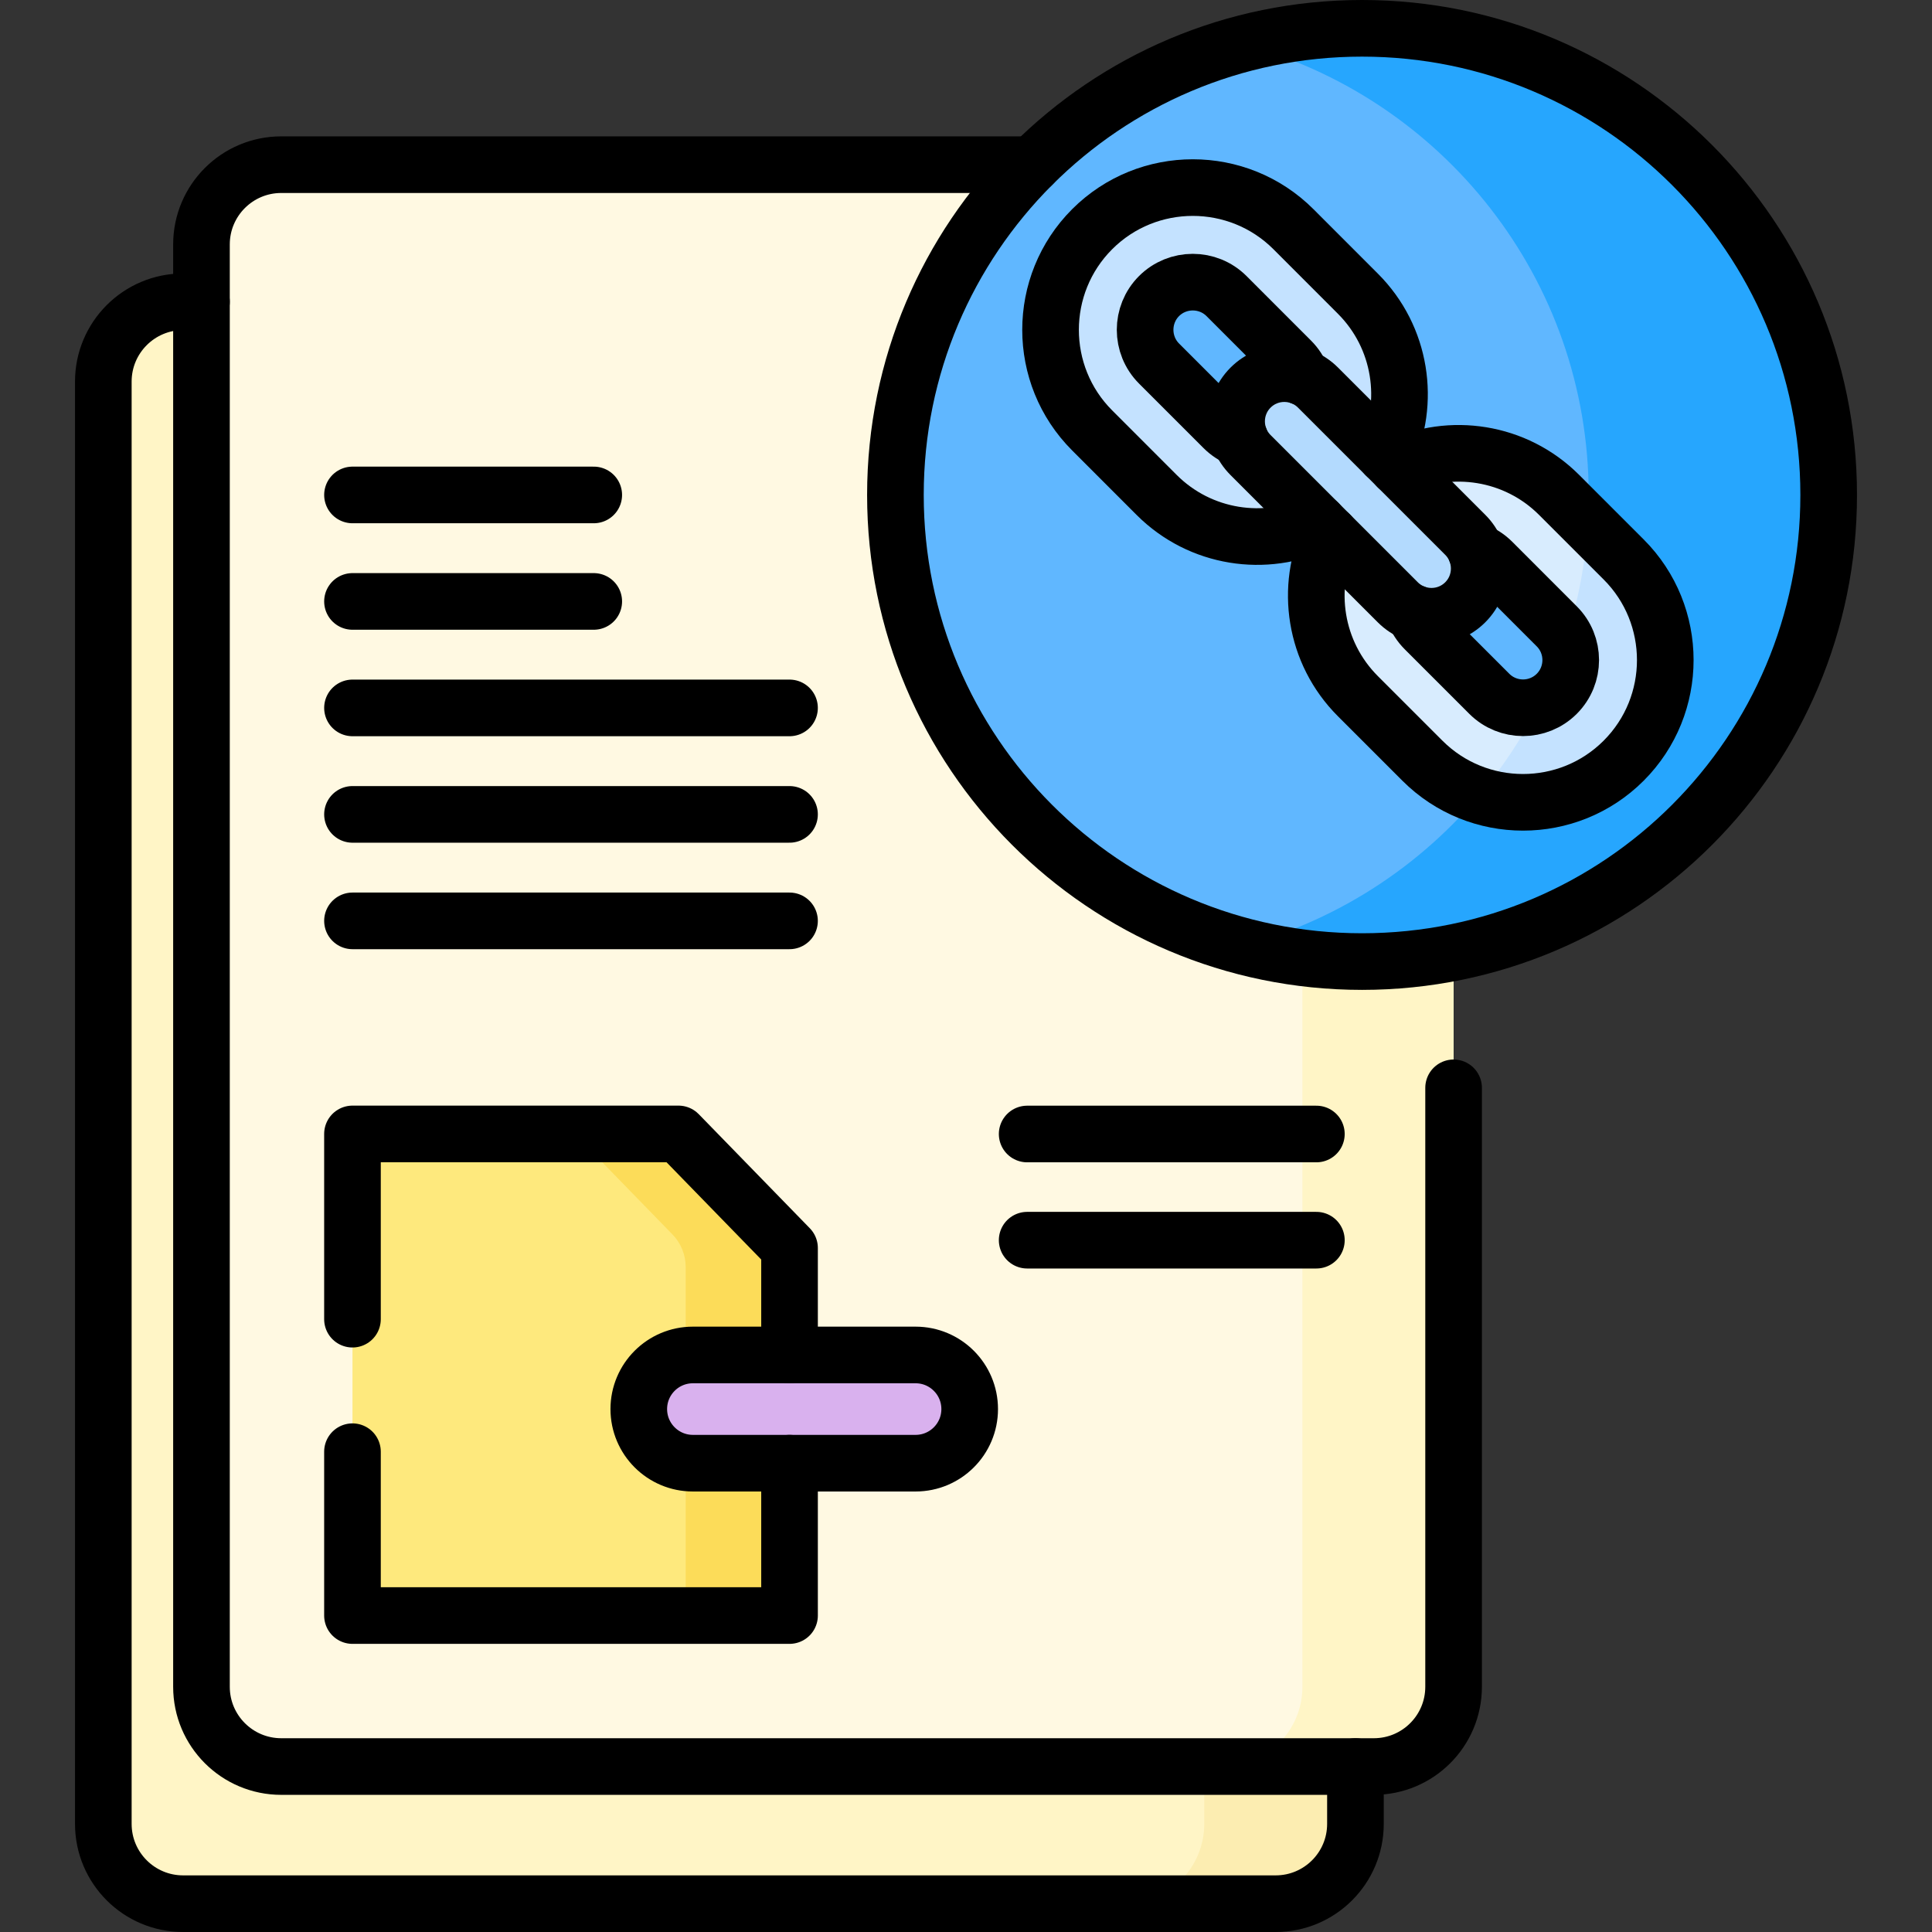 <svg version="1.1" id="Capa_1" xmlns="http://www.w3.org/2000/svg" xmlns:xlink="http://www.w3.org/1999/xlink" x="0px" y="0px" viewBox="0 0 511.791 511.791" style="enable-background:new 0 0 511.791 511.791;" xml:space="preserve">
<rect x="0" y="0" width="511.791" height="511.791" fill="#333333" stroke="none"/>
<g>
	<g>
		<path style="fill:#FFF5C6;" d="M337.923,504.291H48.51c-11.673,0-21.137-9.463-21.137-21.137V101.082&#10;&#9;&#9;&#9;c0-11.673,9.463-21.137,21.137-21.137h289.412c11.673,0,21.137,9.463,21.137,21.137v382.072&#10;&#9;&#9;&#9;C359.059,494.828,349.596,504.291,337.923,504.291z"/>
		<path style="fill:#FCEDB1;" d="M359.06,101.081v382.07c0,11.68-9.46,21.14-21.14,21.14h-40.04c11.67,0,21.13-9.46,21.13-21.14&#10;&#9;&#9;&#9;v-382.07c0-11.67-9.46-21.14-21.13-21.14h40.04C349.6,79.941,359.06,89.411,359.06,101.081z"/>
		<path style="fill:#FFF9E2;" d="M363.923,467.964H74.51c-11.673,0-21.137-9.463-21.137-21.137V64.755&#10;&#9;&#9;&#9;c0-11.673,9.463-21.137,21.137-21.137h289.412c11.673,0,21.137,9.463,21.137,21.137v382.072&#10;&#9;&#9;&#9;C385.059,458.501,375.596,467.964,363.923,467.964z"/>
		<path style="fill:#FFF5C6;" d="M385.06,64.751v382.08c0,11.67-9.46,21.13-21.14,21.13h-40.04c11.67,0,21.13-9.46,21.13-21.13&#10;&#9;&#9;&#9;V64.751c0-11.67-9.46-21.13-21.13-21.13h40.04C375.6,43.621,385.06,53.081,385.06,64.751z"/>
		<g>
			<path style="fill:#60B7FF;" d="M484.421,131.111c0.024,68.076-55.168,123.607-123.611,123.611&#10;&#9;&#9;&#9;&#9;c-68.44-0.007-123.633-55.537-123.611-123.611C237.198,62.842,292.54,7.5,360.81,7.5S484.421,62.842,484.421,131.111z"/>
		</g>
		<g>
			<path style="fill:#26A6FE;" d="M484.42,131.111c0.03,68.08-55.17,123.61-123.61,123.61c-11,0-21.65-1.43-31.79-4.12&#10;&#9;&#9;&#9;&#9;c52.97-14.05,91.85-62.35,91.83-119.49c0-57.28-38.96-105.46-91.83-119.48c10.14-2.7,20.8-4.13,31.79-4.13&#10;&#9;&#9;&#9;&#9;C429.08,7.501,484.42,62.841,484.42,131.111z"/>
		</g>
		<g>
			<g>
				<g>
					<g>
						<path style="fill:#C4E2FF;" d="M359.712,131.112c-14.698,14.698-38.613,14.698-53.311,0l-17.086-17.086&#10;&#9;&#9;&#9;&#9;&#9;&#9;&#9;c-14.698-14.698-14.698-38.613,0-53.311c14.698-14.698,38.614-14.698,53.312,0L359.713,77.8&#10;&#9;&#9;&#9;&#9;&#9;&#9;&#9;C374.411,92.498,374.411,116.413,359.712,131.112z M307.035,78.434c-4.928,4.928-4.927,12.945,0,17.873l17.086,17.086&#10;&#9;&#9;&#9;&#9;&#9;&#9;&#9;c4.928,4.928,12.945,4.928,17.873,0c4.928-4.928,4.928-12.946,0-17.873l-17.086-17.086&#10;&#9;&#9;&#9;&#9;&#9;&#9;&#9;C319.98,73.506,311.962,73.506,307.035,78.434z"/>
					</g>
				</g>
				<g>
					<g>
						<path style="fill:#D8ECFE;" d="M430.109,201.509c-14.698,14.698-38.613,14.698-53.311,0l-17.086-17.086&#10;&#9;&#9;&#9;&#9;&#9;&#9;&#9;c-14.698-14.698-14.698-38.613,0-53.311c14.698-14.698,38.614-14.698,53.312,0l17.086,17.086&#10;&#9;&#9;&#9;&#9;&#9;&#9;&#9;C444.808,162.895,444.808,186.81,430.109,201.509z M377.432,148.831c-4.928,4.928-4.927,12.945,0,17.873l17.086,17.086&#10;&#9;&#9;&#9;&#9;&#9;&#9;&#9;c4.928,4.928,12.945,4.928,17.873,0s4.928-12.946,0-17.873l-17.086-17.086C390.377,143.903,382.359,143.903,377.432,148.831z"/>
					</g>
				</g>
				<g>
					<g>
						<path style="fill:#C4E2FF;" d="M430.11,148.201l-9.49-9.49c-0.64,10.62-2.63,20.89-5.79,30.63c2.28,4.7,1.46,10.55-2.44,14.45&#10;&#9;&#9;&#9;&#9;&#9;&#9;&#9;c-1.39,1.39-3.02,2.39-4.76,2.99c-4.34,8.6-9.66,16.62-15.8,23.93c13.05,4.21,27.94,1.14,38.28-9.2&#10;&#9;&#9;&#9;&#9;&#9;&#9;&#9;C444.81,186.811,444.81,162.891,430.11,148.201z"/>
					</g>
				</g>
				<path style="fill:#B3DAFE;" d="M388.148,159.547L388.148,159.547c-4.935,4.935-12.937,4.935-17.873,0l-38.997-38.997&#10;&#9;&#9;&#9;&#9;&#9;c-4.935-4.935-4.935-12.937,0-17.873l0,0c4.935-4.935,12.937-4.935,17.873,0l38.997,38.997&#10;&#9;&#9;&#9;&#9;&#9;C393.083,146.609,393.083,154.611,388.148,159.547z"/>
			</g>
		</g>
		<polygon style="fill:#FEE97D;" points="209.145,427.964 93.374,427.964 93.374,300.379 179.734,300.379 209.145,330.6 &#9;&#9;"/>
		<path style="fill:#FCDC59;" d="M209.15,330.601v97.36h-27.51v-92.34c0-3.219-1.256-6.31-3.501-8.617l-25.909-26.623h27.5&#10;&#9;&#9;&#9;L209.15,330.601z"/>
		<path style="fill:#D9B1EE;" d="M242.537,387.601H183.55c-7.917,0-14.334-6.418-14.334-14.334v0&#10;&#9;&#9;&#9;c0-7.917,6.418-14.334,14.334-14.334h58.987c7.917,0,14.334,6.418,14.334,14.334v0&#10;&#9;&#9;&#9;C256.871,381.183,250.453,387.601,242.537,387.601z"/>
	</g>
	<g>
		<g>
			<path style="fill:none;stroke:#000000;stroke-width:15;stroke-linecap:round;stroke-linejoin:round;stroke-miterlimit:10;" d="&#10;&#9;&#9;&#9;&#9;M484.421,131.111c0.024,68.076-55.168,123.607-123.611,123.611c-68.44-0.007-123.633-55.537-123.611-123.611&#10;&#9;&#9;&#9;&#9;C237.198,62.842,292.54,7.5,360.81,7.5S484.421,62.842,484.421,131.111z"/>
		</g>
		<path style="fill:none;stroke:#000000;stroke-width:15;stroke-linecap:round;stroke-linejoin:round;stroke-miterlimit:10;" d="&#10;&#9;&#9;&#9;M359.06,467.961v15.19c0,11.68-9.46,21.14-21.14,21.14H48.51c-11.67,0-21.14-9.46-21.14-21.14v-382.07&#10;&#9;&#9;&#9;c0-11.67,9.47-21.14,21.14-21.14h4.86"/>
		<path style="fill:none;stroke:#000000;stroke-width:15;stroke-linecap:round;stroke-linejoin:round;stroke-miterlimit:10;" d="&#10;&#9;&#9;&#9;M385.06,288.168v158.663c0,11.67-9.46,21.13-21.14,21.13H74.51c-11.67,0-21.14-9.46-21.14-21.13V64.751&#10;&#9;&#9;&#9;c0-11.67,9.47-21.13,21.14-21.13h198.97"/>
		<g>
			<g>
				<path style="fill:none;stroke:#000000;stroke-width:15;stroke-linecap:round;stroke-linejoin:round;stroke-miterlimit:10;" d="&#10;&#9;&#9;&#9;&#9;&#9;M344.81,99.841c-0.61-1.57-1.55-3.05-2.82-4.32l-17.08-17.09c-4.93-4.92-12.95-4.92-17.88,0c-4.92,4.93-4.92,12.95,0.01,17.88&#10;&#9;&#9;&#9;&#9;&#9;l17.08,17.08c1.27,1.27,2.75,2.21,4.32,2.82 M349.23,138.501c-14,6.64-31.26,4.18-42.83-7.39l-17.08-17.09&#10;&#9;&#9;&#9;&#9;&#9;c-14.7-14.69-14.7-38.61,0-53.31c14.69-14.69,38.61-14.69,53.31,0l17.08,17.09c11.57,11.57,14.03,28.83,7.39,42.83"/>
			</g>
			<g>
				<path style="fill:none;stroke:#000000;stroke-width:15;stroke-linecap:round;stroke-linejoin:round;stroke-miterlimit:10;" d="&#10;&#9;&#9;&#9;&#9;&#9;M370.19,123.721c14-6.64,31.27-4.18,42.83,7.39l17.09,17.09c14.7,14.69,14.7,38.61,0,53.31c-14.7,14.7-38.61,14.7-53.31,0&#10;&#9;&#9;&#9;&#9;&#9;l-17.09-17.09c-11.57-11.57-14.03-28.83-7.39-42.83 M390.98,146.001c1.58,0.61,3.06,1.56,4.33,2.83l17.08,17.09&#10;&#9;&#9;&#9;&#9;&#9;c4.93,4.92,4.93,12.94,0,17.87c-4.93,4.93-12.94,4.93-17.87,0l-17.09-17.09c-1.27-1.27-2.21-2.75-2.83-4.32"/>
			</g>
			<path style="fill:none;stroke:#000000;stroke-width:15;stroke-linecap:round;stroke-linejoin:round;stroke-miterlimit:10;" d="&#10;&#9;&#9;&#9;&#9;M388.148,159.547L388.148,159.547c-4.935,4.935-12.937,4.935-17.873,0l-38.997-38.997c-4.935-4.935-4.935-12.937,0-17.873l0,0&#10;&#9;&#9;&#9;&#9;c4.935-4.935,12.937-4.935,17.873,0l38.997,38.997C393.083,146.609,393.083,154.611,388.148,159.547z"/>
		</g>
		
			<polyline style="fill:none;stroke:#000000;stroke-width:15;stroke-linecap:round;stroke-linejoin:round;stroke-miterlimit:10;" points="&#10;&#9;&#9;&#9;93.37,349.454 93.37,300.381 179.73,300.381 209.15,330.601 209.15,358.931 &#9;&#9;"/>
		
			<polyline style="fill:none;stroke:#000000;stroke-width:15;stroke-linecap:round;stroke-linejoin:round;stroke-miterlimit:10;" points="&#10;&#9;&#9;&#9;209.15,387.601 209.15,427.961 93.37,427.961 93.37,384.558 &#9;&#9;"/>
		<path style="fill:none;stroke:#000000;stroke-width:15;stroke-linecap:round;stroke-linejoin:round;stroke-miterlimit:10;" d="&#10;&#9;&#9;&#9;M242.537,387.601H183.55c-7.917,0-14.334-6.418-14.334-14.334v0c0-7.917,6.418-14.334,14.334-14.334h58.987&#10;&#9;&#9;&#9;c7.917,0,14.334,6.418,14.334,14.334v0C256.871,381.183,250.453,387.601,242.537,387.601z"/>
		
			<line style="fill:none;stroke:#000000;stroke-width:15;stroke-linecap:round;stroke-linejoin:round;stroke-miterlimit:10;" x1="93.374" y1="131.111" x2="157.286" y2="131.111"/>
		
			<line style="fill:none;stroke:#000000;stroke-width:15;stroke-linecap:round;stroke-linejoin:round;stroke-miterlimit:10;" x1="93.374" y1="159.319" x2="157.286" y2="159.319"/>
		
			<line style="fill:none;stroke:#000000;stroke-width:15;stroke-linecap:round;stroke-linejoin:round;stroke-miterlimit:10;" x1="93.374" y1="187.526" x2="209.145" y2="187.526"/>
		
			<line style="fill:none;stroke:#000000;stroke-width:15;stroke-linecap:round;stroke-linejoin:round;stroke-miterlimit:10;" x1="93.374" y1="215.733" x2="209.145" y2="215.733"/>
		
			<line style="fill:none;stroke:#000000;stroke-width:15;stroke-linecap:round;stroke-linejoin:round;stroke-miterlimit:10;" x1="93.374" y1="243.94" x2="209.145" y2="243.94"/>
		
			<line style="fill:none;stroke:#000000;stroke-width:15;stroke-linecap:round;stroke-linejoin:round;stroke-miterlimit:10;" x1="272.097" y1="300.4" x2="348.711" y2="300.4"/>
		
			<line style="fill:none;stroke:#000000;stroke-width:15;stroke-linecap:round;stroke-linejoin:round;stroke-miterlimit:10;" x1="272.097" y1="328.528" x2="348.711" y2="328.528"/>
	</g>
</g>
<g>
</g>
<g>
</g>
<g>
</g>
<g>
</g>
<g>
</g>
<g>
</g>
<g>
</g>
<g>
</g>
<g>
</g>
<g>
</g>
<g>
</g>
<g>
</g>
<g>
</g>
<g>
</g>
<g>
</g>
</svg>